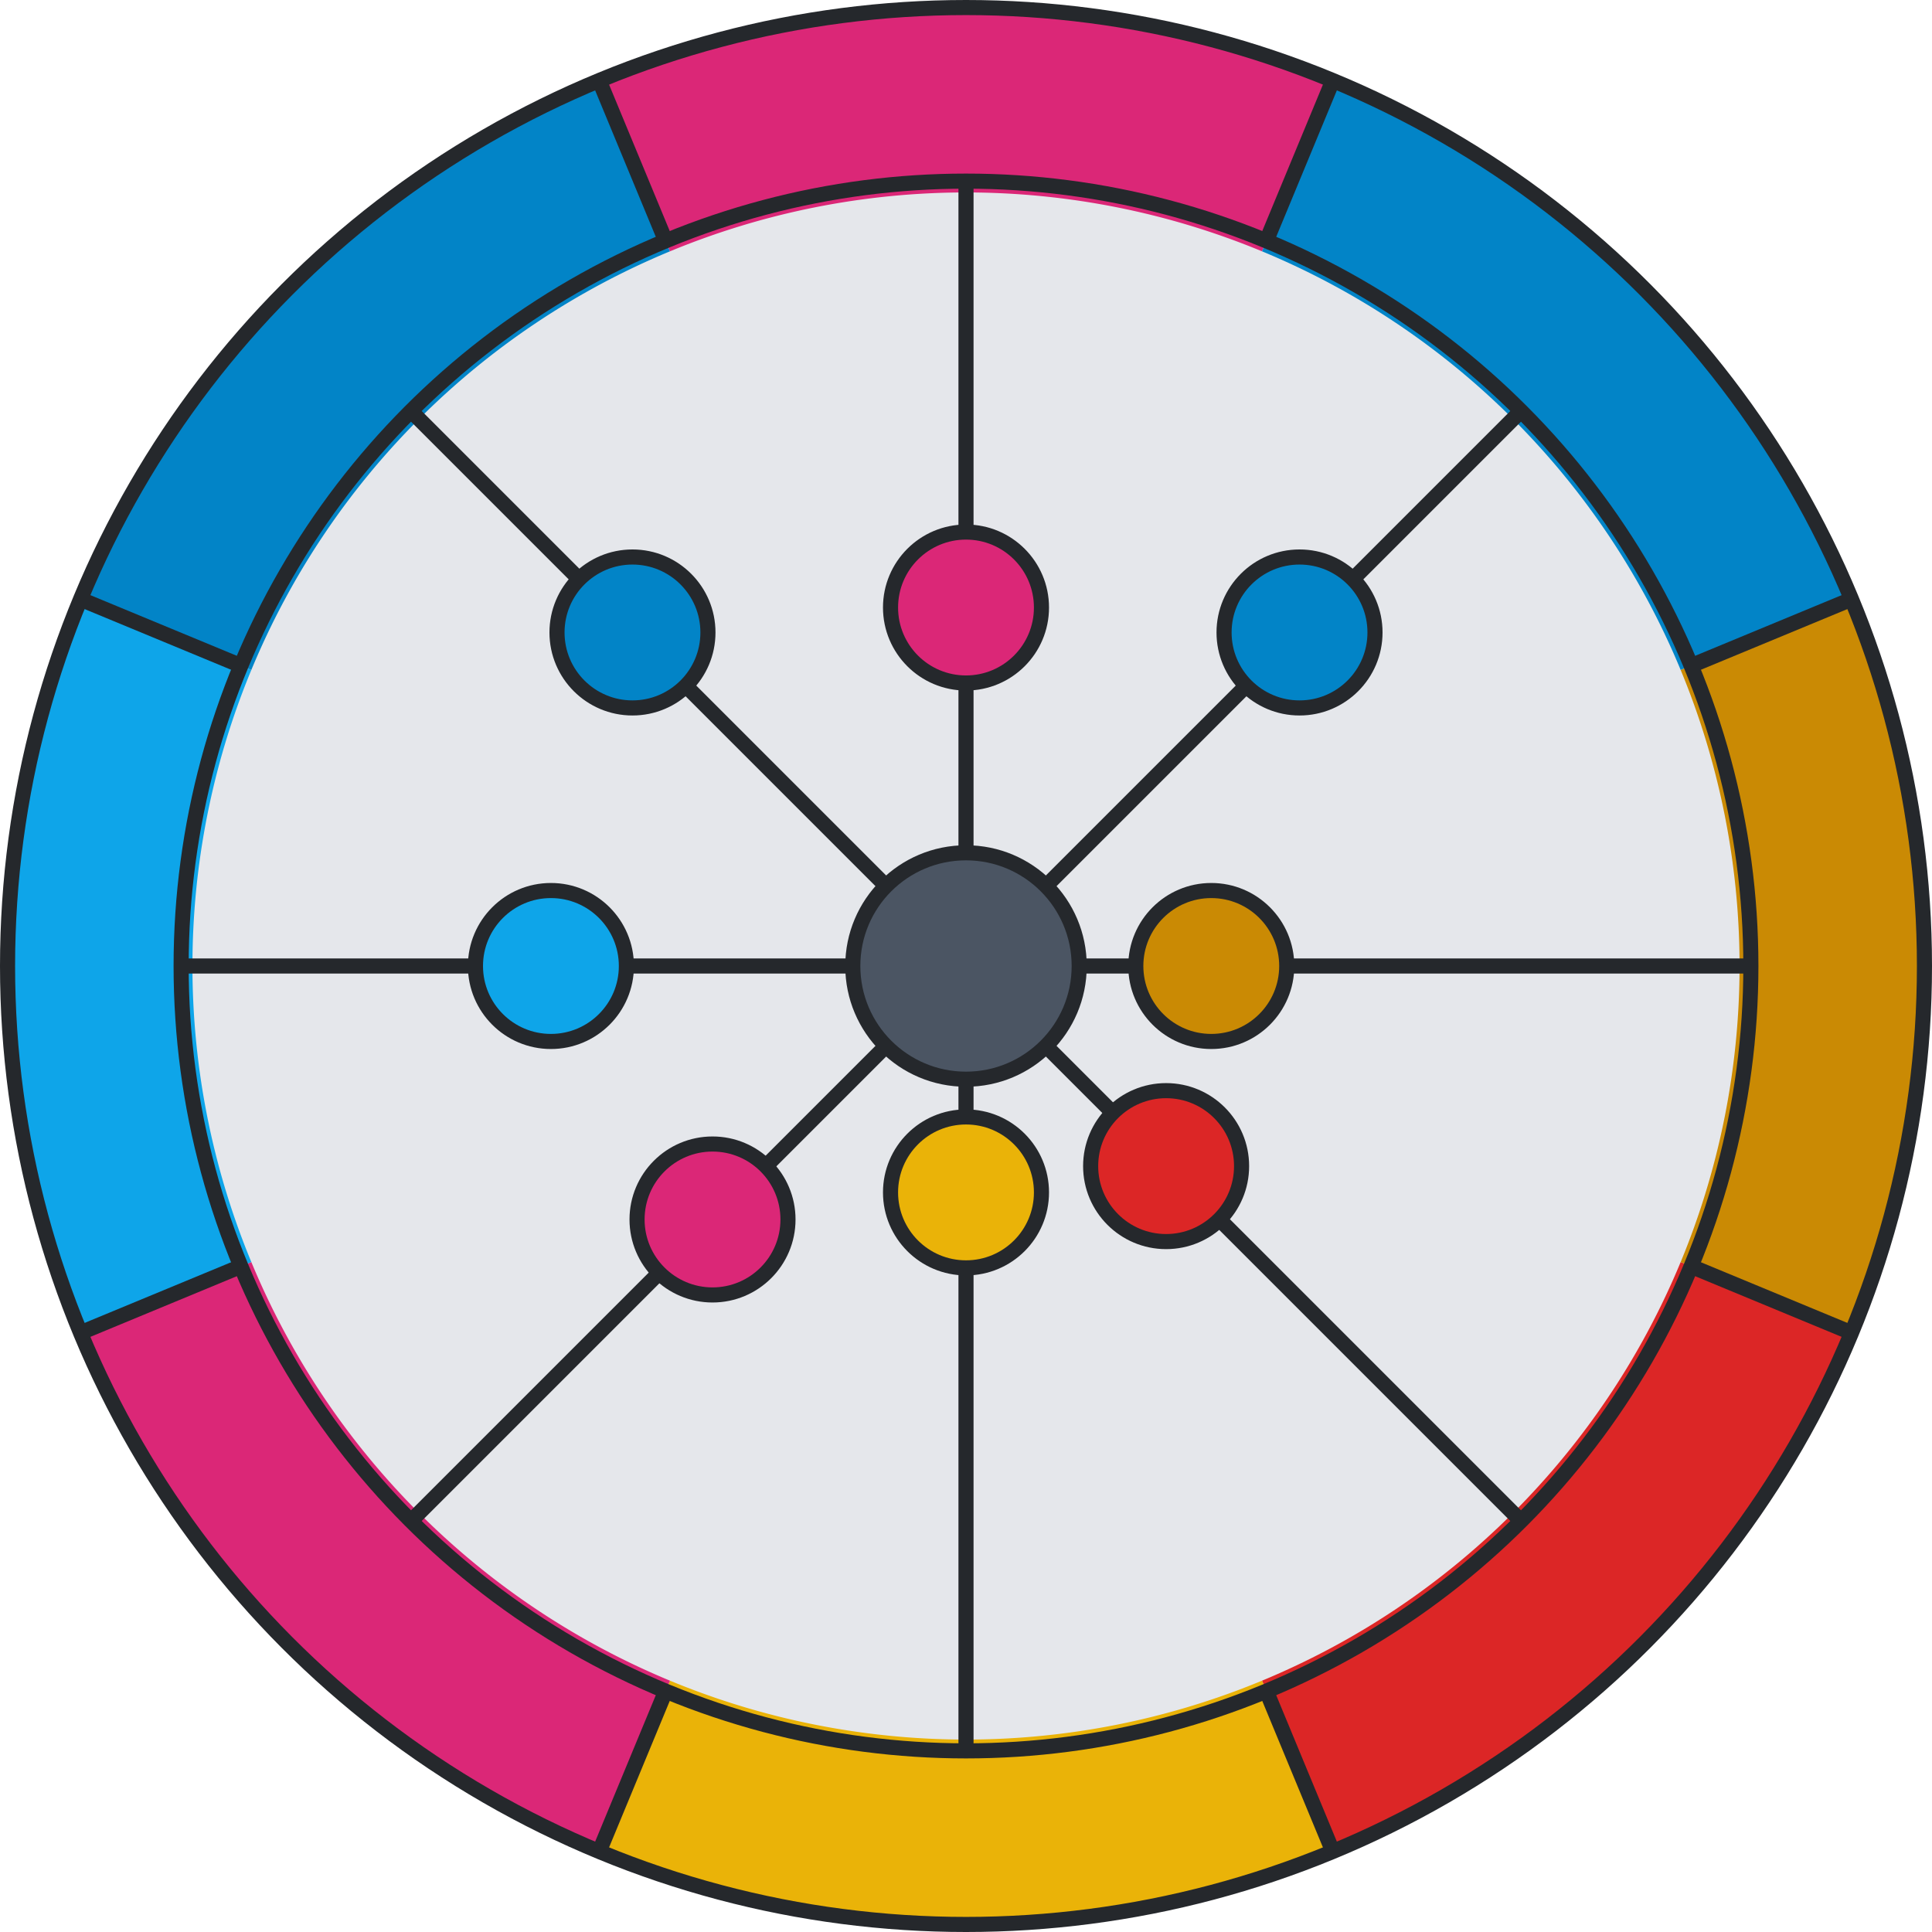 <svg viewBox="0 0 512 512" height="200" width="200" xmlns="http://www.w3.org/2000/svg" xmlns:xlink="http://www.w3.org/1999/xlink"><circle r="250" cx="256" cy="256" stroke-width="0" fill="#e5e7eb"></circle><path d="M 468.492 344.017 A 230 230 0 0 1 344.017 468.492" stroke-width="50" stroke="#DC2626" fill="none"></path><path d="M 344.017 468.492 A 230 230 0 0 1 167.983 468.492" stroke-width="50" stroke="#EAB308" fill="none"></path><path d="M 167.983 468.492 A 230 230 0 0 1 43.508 344.017" stroke-width="50" stroke="#DB2777" fill="none"></path><path d="M 43.508 344.017 A 230 230 0 0 1 43.508 167.983" stroke-width="50" stroke="#0EA5E9" fill="none"></path><path d="M 43.508 167.983 A 230 230 0 0 1 167.983 43.508" stroke-width="50" stroke="#0284C7" fill="none"></path><path d="M 167.983 43.508 A 230 230 0 0 1 344.017 43.508" stroke-width="50" stroke="#DB2777" fill="none"></path><path d="M 344.017 43.508 A 230 230 0 0 1 468.492 167.983" stroke-width="50" stroke="#0284C7" fill="none"></path><path d="M 468.492 167.983 A 230 230 0 0 1 468.492 344.017" stroke-width="50" stroke="#CA8A04" fill="none"></path><line x1="490.665" y1="353.202" x2="448.167" y2="335.598" stroke-width="4" stroke="#25282c"></line><line x1="353.202" y1="490.665" x2="335.598" y2="448.167" stroke-width="4" stroke="#25282c"></line><line x1="158.798" y1="490.665" x2="176.402" y2="448.167" stroke-width="4" stroke="#25282c"></line><line x1="21.335" y1="353.202" x2="63.833" y2="335.598" stroke-width="4" stroke="#25282c"></line><line x1="21.335" y1="158.798" x2="63.833" y2="176.402" stroke-width="4" stroke="#25282c"></line><line x1="158.798" y1="21.335" x2="176.402" y2="63.833" stroke-width="4" stroke="#25282c"></line><line x1="353.202" y1="21.335" x2="335.598" y2="63.833" stroke-width="4" stroke="#25282c"></line><line x1="490.665" y1="158.798" x2="448.167" y2="176.402" stroke-width="4" stroke="#25282c"></line><circle r="254" cx="256" cy="256" stroke-width="4" stroke="#25282c" fill="none"></circle><circle r="208" cx="256" cy="256" stroke-width="4" stroke="#25282c" fill="none"></circle><line x1="256" y1="256" x2="403.078" y2="403.078" stroke-width="4" stroke="#25282c"></line><line x1="256" y1="256" x2="256" y2="464" stroke-width="4" stroke="#25282c"></line><line x1="256" y1="256" x2="108.922" y2="403.078" stroke-width="4" stroke="#25282c"></line><line x1="256" y1="256" x2="48" y2="256" stroke-width="4" stroke="#25282c"></line><line x1="256" y1="256" x2="108.922" y2="108.922" stroke-width="4" stroke="#25282c"></line><line x1="256" y1="256" x2="256" y2="48" stroke-width="4" stroke="#25282c"></line><line x1="256" y1="256" x2="403.078" y2="108.922" stroke-width="4" stroke="#25282c"></line><line x1="256" y1="256" x2="464" y2="256" stroke-width="4" stroke="#25282c"></line><circle cx="309.033" cy="309.033" r="20" fill="#DC2626" stroke-width="4" stroke="#25282c"></circle><circle cx="256" cy="316" r="20" fill="#EAB308" stroke-width="4" stroke="#25282c"></circle><circle cx="188.825" cy="323.175" r="20" fill="#DB2777" stroke-width="4" stroke="#25282c"></circle><circle cx="146" cy="256" r="20" fill="#0EA5E9" stroke-width="4" stroke="#25282c"></circle><circle cx="167.612" cy="167.612" r="20" fill="#0284C7" stroke-width="4" stroke="#25282c"></circle><circle cx="256" cy="161" r="20" fill="#DB2777" stroke-width="4" stroke="#25282c"></circle><circle cx="344.388" cy="167.612" r="20" fill="#0284C7" stroke-width="4" stroke="#25282c"></circle><circle cx="321" cy="256" r="20" fill="#CA8A04" stroke-width="4" stroke="#25282c"></circle><circle r="30" cx="256" cy="256" stroke-width="4" stroke="#25282c" fill="#4b5563"></circle></svg>